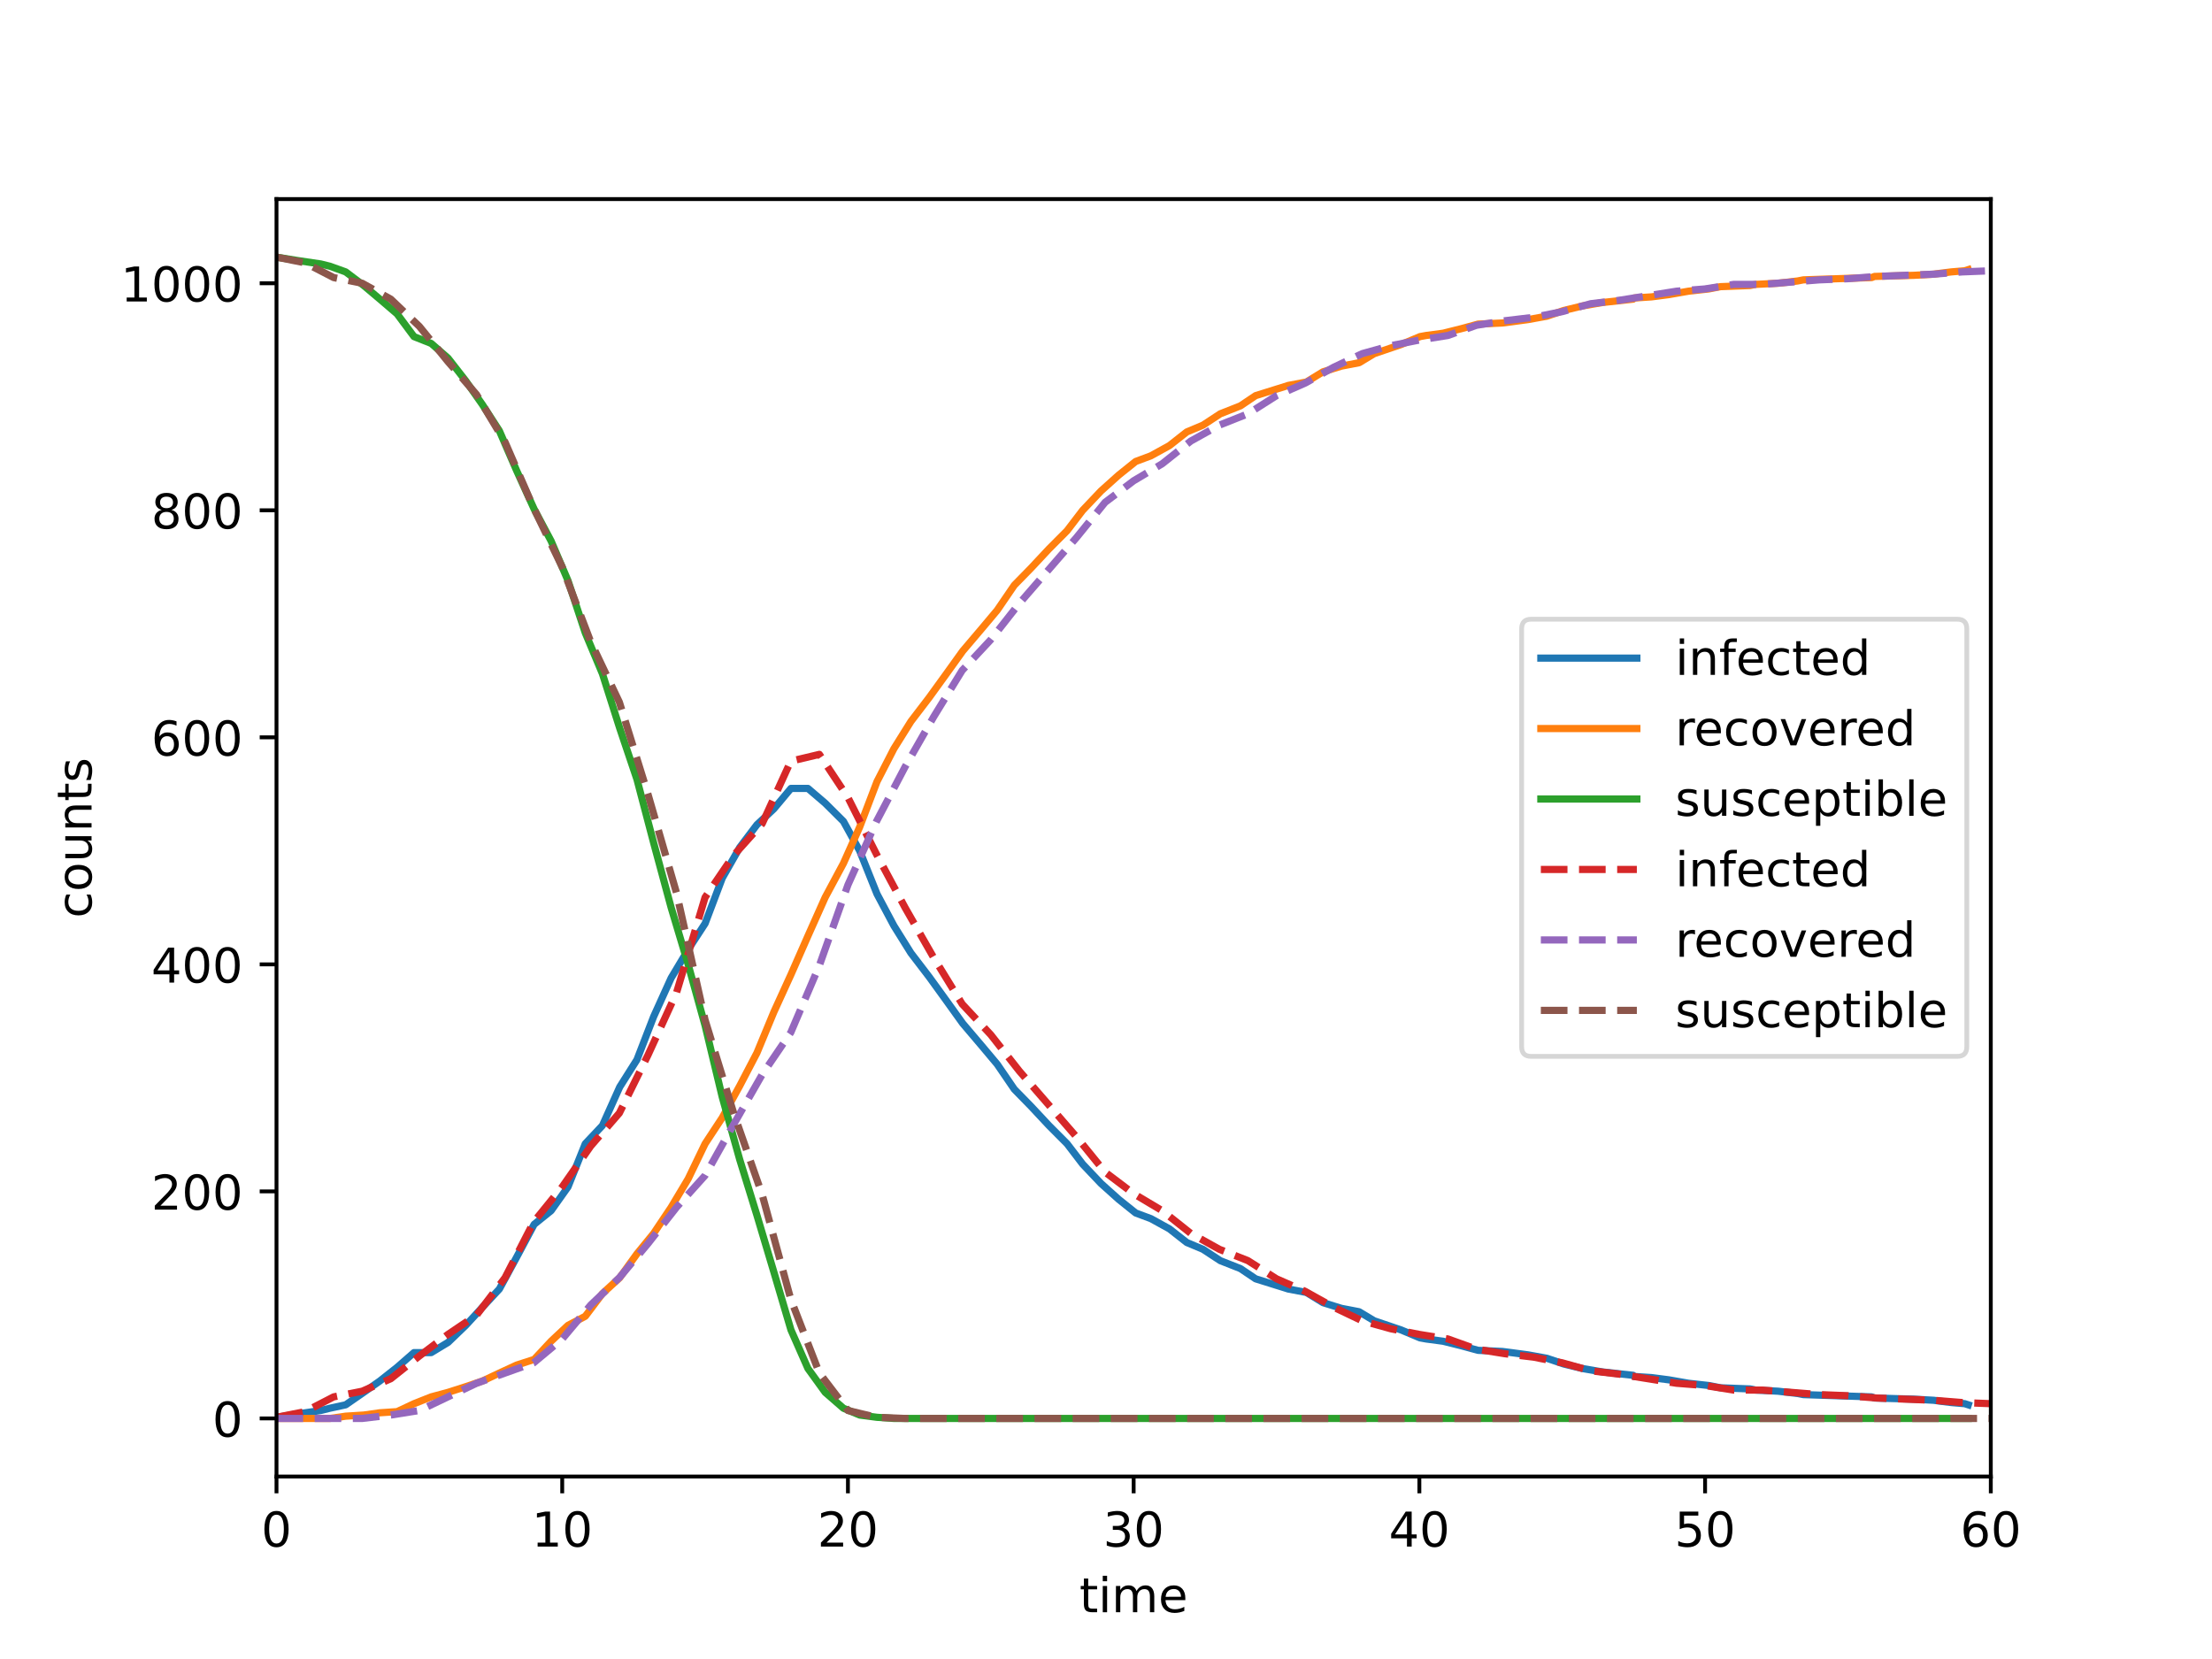 <?xml version="1.0" encoding="utf-8" standalone="no"?>
<!DOCTYPE svg PUBLIC "-//W3C//DTD SVG 1.1//EN"
  "http://www.w3.org/Graphics/SVG/1.1/DTD/svg11.dtd">
<!-- Created with matplotlib (https://matplotlib.org/) -->
<svg height="345.6pt" version="1.1" viewBox="0 0 460.8 345.6" width="460.8pt" xmlns="http://www.w3.org/2000/svg" xmlns:xlink="http://www.w3.org/1999/xlink">
 <defs>
  <style type="text/css">*{stroke-linecap:butt;stroke-linejoin:round;}</style>
 </defs>
 <g id="figure_1">
  <g id="patch_1">
   <path d="M 0 345.6 
L 460.8 345.6 
L 460.8 0 
L 0 0 
z
" style="fill:#ffffff;"/>
  </g>
  <g id="axes_1">
   <g id="patch_2">
    <path d="M 57.6 307.584 
L 414.72 307.584 
L 414.72 41.472 
L 57.6 41.472 
z
" style="fill:#ffffff;"/>
   </g>
   <g id="matplotlib.axis_1">
    <g id="xtick_1">
     <g id="line2d_1">
      <defs>
       <path d="M 0 0 
L 0 3.5 
" id="m0583a6745d" style="stroke:#000000;stroke-width:0.8;"/>
      </defs>
      <g>
       <use style="stroke:#000000;stroke-width:0.8;" x="57.6" xlink:href="#m0583a6745d" y="307.584"/>
      </g>
     </g>
     <g id="text_1">
      <!-- 0 -->
      <g transform="translate(54.419 322.182)scale(0.1 -0.1)">
       <defs>
        <path d="M 31.781 66.406 
Q 24.172 66.406 20.328 58.906 
Q 16.5 51.422 16.5 36.375 
Q 16.5 21.391 20.328 13.891 
Q 24.172 6.391 31.781 6.391 
Q 39.453 6.391 43.281 13.891 
Q 47.125 21.391 47.125 36.375 
Q 47.125 51.422 43.281 58.906 
Q 39.453 66.406 31.781 66.406 
z
M 31.781 74.219 
Q 44.047 74.219 50.516 64.516 
Q 56.984 54.828 56.984 36.375 
Q 56.984 17.969 50.516 8.266 
Q 44.047 -1.422 31.781 -1.422 
Q 19.531 -1.422 13.062 8.266 
Q 6.594 17.969 6.594 36.375 
Q 6.594 54.828 13.062 64.516 
Q 19.531 74.219 31.781 74.219 
z
" id="DejaVuSans-48"/>
       </defs>
       <use xlink:href="#DejaVuSans-48"/>
      </g>
     </g>
    </g>
    <g id="xtick_2">
     <g id="line2d_2">
      <g>
       <use style="stroke:#000000;stroke-width:0.8;" x="117.12" xlink:href="#m0583a6745d" y="307.584"/>
      </g>
     </g>
     <g id="text_2">
      <!-- 10 -->
      <g transform="translate(110.757 322.182)scale(0.1 -0.1)">
       <defs>
        <path d="M 12.406 8.297 
L 28.516 8.297 
L 28.516 63.922 
L 10.984 60.406 
L 10.984 69.391 
L 28.422 72.906 
L 38.281 72.906 
L 38.281 8.297 
L 54.391 8.297 
L 54.391 0 
L 12.406 0 
z
" id="DejaVuSans-49"/>
       </defs>
       <use xlink:href="#DejaVuSans-49"/>
       <use x="63.623" xlink:href="#DejaVuSans-48"/>
      </g>
     </g>
    </g>
    <g id="xtick_3">
     <g id="line2d_3">
      <g>
       <use style="stroke:#000000;stroke-width:0.8;" x="176.64" xlink:href="#m0583a6745d" y="307.584"/>
      </g>
     </g>
     <g id="text_3">
      <!-- 20 -->
      <g transform="translate(170.278 322.182)scale(0.1 -0.1)">
       <defs>
        <path d="M 19.188 8.297 
L 53.609 8.297 
L 53.609 0 
L 7.328 0 
L 7.328 8.297 
Q 12.938 14.109 22.625 23.891 
Q 32.328 33.688 34.812 36.531 
Q 39.547 41.844 41.422 45.531 
Q 43.312 49.219 43.312 52.781 
Q 43.312 58.594 39.234 62.25 
Q 35.156 65.922 28.609 65.922 
Q 23.969 65.922 18.812 64.312 
Q 13.672 62.703 7.812 59.422 
L 7.812 69.391 
Q 13.766 71.781 18.938 73 
Q 24.125 74.219 28.422 74.219 
Q 39.75 74.219 46.484 68.547 
Q 53.219 62.891 53.219 53.422 
Q 53.219 48.922 51.531 44.891 
Q 49.859 40.875 45.406 35.406 
Q 44.188 33.984 37.641 27.219 
Q 31.109 20.453 19.188 8.297 
z
" id="DejaVuSans-50"/>
       </defs>
       <use xlink:href="#DejaVuSans-50"/>
       <use x="63.623" xlink:href="#DejaVuSans-48"/>
      </g>
     </g>
    </g>
    <g id="xtick_4">
     <g id="line2d_4">
      <g>
       <use style="stroke:#000000;stroke-width:0.8;" x="236.16" xlink:href="#m0583a6745d" y="307.584"/>
      </g>
     </g>
     <g id="text_4">
      <!-- 30 -->
      <g transform="translate(229.798 322.182)scale(0.1 -0.1)">
       <defs>
        <path d="M 40.578 39.312 
Q 47.656 37.797 51.625 33 
Q 55.609 28.219 55.609 21.188 
Q 55.609 10.406 48.188 4.484 
Q 40.766 -1.422 27.094 -1.422 
Q 22.516 -1.422 17.656 -0.516 
Q 12.797 0.391 7.625 2.203 
L 7.625 11.719 
Q 11.719 9.328 16.594 8.109 
Q 21.484 6.891 26.812 6.891 
Q 36.078 6.891 40.938 10.547 
Q 45.797 14.203 45.797 21.188 
Q 45.797 27.641 41.281 31.266 
Q 36.766 34.906 28.719 34.906 
L 20.219 34.906 
L 20.219 43.016 
L 29.109 43.016 
Q 36.375 43.016 40.234 45.922 
Q 44.094 48.828 44.094 54.297 
Q 44.094 59.906 40.109 62.906 
Q 36.141 65.922 28.719 65.922 
Q 24.656 65.922 20.016 65.031 
Q 15.375 64.156 9.812 62.312 
L 9.812 71.094 
Q 15.438 72.656 20.344 73.438 
Q 25.25 74.219 29.594 74.219 
Q 40.828 74.219 47.359 69.109 
Q 53.906 64.016 53.906 55.328 
Q 53.906 49.266 50.438 45.094 
Q 46.969 40.922 40.578 39.312 
z
" id="DejaVuSans-51"/>
       </defs>
       <use xlink:href="#DejaVuSans-51"/>
       <use x="63.623" xlink:href="#DejaVuSans-48"/>
      </g>
     </g>
    </g>
    <g id="xtick_5">
     <g id="line2d_5">
      <g>
       <use style="stroke:#000000;stroke-width:0.8;" x="295.68" xlink:href="#m0583a6745d" y="307.584"/>
      </g>
     </g>
     <g id="text_5">
      <!-- 40 -->
      <g transform="translate(289.317 322.182)scale(0.1 -0.1)">
       <defs>
        <path d="M 37.797 64.312 
L 12.891 25.391 
L 37.797 25.391 
z
M 35.203 72.906 
L 47.609 72.906 
L 47.609 25.391 
L 58.016 25.391 
L 58.016 17.188 
L 47.609 17.188 
L 47.609 0 
L 37.797 0 
L 37.797 17.188 
L 4.891 17.188 
L 4.891 26.703 
z
" id="DejaVuSans-52"/>
       </defs>
       <use xlink:href="#DejaVuSans-52"/>
       <use x="63.623" xlink:href="#DejaVuSans-48"/>
      </g>
     </g>
    </g>
    <g id="xtick_6">
     <g id="line2d_6">
      <g>
       <use style="stroke:#000000;stroke-width:0.8;" x="355.2" xlink:href="#m0583a6745d" y="307.584"/>
      </g>
     </g>
     <g id="text_6">
      <!-- 50 -->
      <g transform="translate(348.837 322.182)scale(0.1 -0.1)">
       <defs>
        <path d="M 10.797 72.906 
L 49.516 72.906 
L 49.516 64.594 
L 19.828 64.594 
L 19.828 46.734 
Q 21.969 47.469 24.109 47.828 
Q 26.266 48.188 28.422 48.188 
Q 40.625 48.188 47.75 41.5 
Q 54.891 34.812 54.891 23.391 
Q 54.891 11.625 47.562 5.094 
Q 40.234 -1.422 26.906 -1.422 
Q 22.312 -1.422 17.547 -0.641 
Q 12.797 0.141 7.719 1.703 
L 7.719 11.625 
Q 12.109 9.234 16.797 8.062 
Q 21.484 6.891 26.703 6.891 
Q 35.156 6.891 40.078 11.328 
Q 45.016 15.766 45.016 23.391 
Q 45.016 31 40.078 35.438 
Q 35.156 39.891 26.703 39.891 
Q 22.75 39.891 18.812 39.016 
Q 14.891 38.141 10.797 36.281 
z
" id="DejaVuSans-53"/>
       </defs>
       <use xlink:href="#DejaVuSans-53"/>
       <use x="63.623" xlink:href="#DejaVuSans-48"/>
      </g>
     </g>
    </g>
    <g id="xtick_7">
     <g id="line2d_7">
      <g>
       <use style="stroke:#000000;stroke-width:0.8;" x="414.72" xlink:href="#m0583a6745d" y="307.584"/>
      </g>
     </g>
     <g id="text_7">
      <!-- 60 -->
      <g transform="translate(408.358 322.182)scale(0.1 -0.1)">
       <defs>
        <path d="M 33.016 40.375 
Q 26.375 40.375 22.484 35.828 
Q 18.609 31.297 18.609 23.391 
Q 18.609 15.531 22.484 10.953 
Q 26.375 6.391 33.016 6.391 
Q 39.656 6.391 43.531 10.953 
Q 47.406 15.531 47.406 23.391 
Q 47.406 31.297 43.531 35.828 
Q 39.656 40.375 33.016 40.375 
z
M 52.594 71.297 
L 52.594 62.312 
Q 48.875 64.062 45.094 64.984 
Q 41.312 65.922 37.594 65.922 
Q 27.828 65.922 22.672 59.328 
Q 17.531 52.734 16.797 39.406 
Q 19.672 43.656 24.016 45.922 
Q 28.375 48.188 33.594 48.188 
Q 44.578 48.188 50.953 41.516 
Q 57.328 34.859 57.328 23.391 
Q 57.328 12.156 50.688 5.359 
Q 44.047 -1.422 33.016 -1.422 
Q 20.359 -1.422 13.672 8.266 
Q 6.984 17.969 6.984 36.375 
Q 6.984 53.656 15.188 63.938 
Q 23.391 74.219 37.203 74.219 
Q 40.922 74.219 44.703 73.484 
Q 48.484 72.75 52.594 71.297 
z
" id="DejaVuSans-54"/>
       </defs>
       <use xlink:href="#DejaVuSans-54"/>
       <use x="63.623" xlink:href="#DejaVuSans-48"/>
      </g>
     </g>
    </g>
    <g id="text_8">
     <!-- time -->
     <g transform="translate(224.864 335.861)scale(0.1 -0.1)">
      <defs>
       <path d="M 18.312 70.219 
L 18.312 54.688 
L 36.812 54.688 
L 36.812 47.703 
L 18.312 47.703 
L 18.312 18.016 
Q 18.312 11.328 20.141 9.422 
Q 21.969 7.516 27.594 7.516 
L 36.812 7.516 
L 36.812 0 
L 27.594 0 
Q 17.188 0 13.234 3.875 
Q 9.281 7.766 9.281 18.016 
L 9.281 47.703 
L 2.688 47.703 
L 2.688 54.688 
L 9.281 54.688 
L 9.281 70.219 
z
" id="DejaVuSans-116"/>
       <path d="M 9.422 54.688 
L 18.406 54.688 
L 18.406 0 
L 9.422 0 
z
M 9.422 75.984 
L 18.406 75.984 
L 18.406 64.594 
L 9.422 64.594 
z
" id="DejaVuSans-105"/>
       <path d="M 52 44.188 
Q 55.375 50.25 60.062 53.125 
Q 64.75 56 71.094 56 
Q 79.641 56 84.281 50.016 
Q 88.922 44.047 88.922 33.016 
L 88.922 0 
L 79.891 0 
L 79.891 32.719 
Q 79.891 40.578 77.094 44.375 
Q 74.312 48.188 68.609 48.188 
Q 61.625 48.188 57.562 43.547 
Q 53.516 38.922 53.516 30.906 
L 53.516 0 
L 44.484 0 
L 44.484 32.719 
Q 44.484 40.625 41.703 44.406 
Q 38.922 48.188 33.109 48.188 
Q 26.219 48.188 22.156 43.531 
Q 18.109 38.875 18.109 30.906 
L 18.109 0 
L 9.078 0 
L 9.078 54.688 
L 18.109 54.688 
L 18.109 46.188 
Q 21.188 51.219 25.484 53.609 
Q 29.781 56 35.688 56 
Q 41.656 56 45.828 52.969 
Q 50 49.953 52 44.188 
z
" id="DejaVuSans-109"/>
       <path d="M 56.203 29.594 
L 56.203 25.203 
L 14.891 25.203 
Q 15.484 15.922 20.484 11.062 
Q 25.484 6.203 34.422 6.203 
Q 39.594 6.203 44.453 7.469 
Q 49.312 8.734 54.109 11.281 
L 54.109 2.781 
Q 49.266 0.734 44.188 -0.344 
Q 39.109 -1.422 33.891 -1.422 
Q 20.797 -1.422 13.156 6.188 
Q 5.516 13.812 5.516 26.812 
Q 5.516 40.234 12.766 48.109 
Q 20.016 56 32.328 56 
Q 43.359 56 49.781 48.891 
Q 56.203 41.797 56.203 29.594 
z
M 47.219 32.234 
Q 47.125 39.594 43.094 43.984 
Q 39.062 48.391 32.422 48.391 
Q 24.906 48.391 20.391 44.141 
Q 15.875 39.891 15.188 32.172 
z
" id="DejaVuSans-101"/>
      </defs>
      <use xlink:href="#DejaVuSans-116"/>
      <use x="39.209" xlink:href="#DejaVuSans-105"/>
      <use x="66.992" xlink:href="#DejaVuSans-109"/>
      <use x="164.404" xlink:href="#DejaVuSans-101"/>
     </g>
    </g>
   </g>
   <g id="matplotlib.axis_2">
    <g id="ytick_1">
     <g id="line2d_8">
      <defs>
       <path d="M 0 0 
L -3.5 0 
" id="m71b206e8e5" style="stroke:#000000;stroke-width:0.8;"/>
      </defs>
      <g>
       <use style="stroke:#000000;stroke-width:0.8;" x="57.6" xlink:href="#m71b206e8e5" y="295.488"/>
      </g>
     </g>
     <g id="text_9">
      <!-- 0 -->
      <g transform="translate(44.237 299.287)scale(0.1 -0.1)">
       <use xlink:href="#DejaVuSans-48"/>
      </g>
     </g>
    </g>
    <g id="ytick_2">
     <g id="line2d_9">
      <g>
       <use style="stroke:#000000;stroke-width:0.8;" x="57.6" xlink:href="#m71b206e8e5" y="248.192"/>
      </g>
     </g>
     <g id="text_10">
      <!-- 200 -->
      <g transform="translate(31.512 251.991)scale(0.1 -0.1)">
       <use xlink:href="#DejaVuSans-50"/>
       <use x="63.623" xlink:href="#DejaVuSans-48"/>
       <use x="127.246" xlink:href="#DejaVuSans-48"/>
      </g>
     </g>
    </g>
    <g id="ytick_3">
     <g id="line2d_10">
      <g>
       <use style="stroke:#000000;stroke-width:0.8;" x="57.6" xlink:href="#m71b206e8e5" y="200.896"/>
      </g>
     </g>
     <g id="text_11">
      <!-- 400 -->
      <g transform="translate(31.512 204.695)scale(0.1 -0.1)">
       <use xlink:href="#DejaVuSans-52"/>
       <use x="63.623" xlink:href="#DejaVuSans-48"/>
       <use x="127.246" xlink:href="#DejaVuSans-48"/>
      </g>
     </g>
    </g>
    <g id="ytick_4">
     <g id="line2d_11">
      <g>
       <use style="stroke:#000000;stroke-width:0.8;" x="57.6" xlink:href="#m71b206e8e5" y="153.599"/>
      </g>
     </g>
     <g id="text_12">
      <!-- 600 -->
      <g transform="translate(31.512 157.399)scale(0.1 -0.1)">
       <use xlink:href="#DejaVuSans-54"/>
       <use x="63.623" xlink:href="#DejaVuSans-48"/>
       <use x="127.246" xlink:href="#DejaVuSans-48"/>
      </g>
     </g>
    </g>
    <g id="ytick_5">
     <g id="line2d_12">
      <g>
       <use style="stroke:#000000;stroke-width:0.8;" x="57.6" xlink:href="#m71b206e8e5" y="106.303"/>
      </g>
     </g>
     <g id="text_13">
      <!-- 800 -->
      <g transform="translate(31.512 110.102)scale(0.1 -0.1)">
       <defs>
        <path d="M 31.781 34.625 
Q 24.75 34.625 20.719 30.859 
Q 16.703 27.094 16.703 20.516 
Q 16.703 13.922 20.719 10.156 
Q 24.75 6.391 31.781 6.391 
Q 38.812 6.391 42.859 10.172 
Q 46.922 13.969 46.922 20.516 
Q 46.922 27.094 42.891 30.859 
Q 38.875 34.625 31.781 34.625 
z
M 21.922 38.812 
Q 15.578 40.375 12.031 44.719 
Q 8.5 49.078 8.5 55.328 
Q 8.5 64.062 14.719 69.141 
Q 20.953 74.219 31.781 74.219 
Q 42.672 74.219 48.875 69.141 
Q 55.078 64.062 55.078 55.328 
Q 55.078 49.078 51.531 44.719 
Q 48 40.375 41.703 38.812 
Q 48.828 37.156 52.797 32.312 
Q 56.781 27.484 56.781 20.516 
Q 56.781 9.906 50.312 4.234 
Q 43.844 -1.422 31.781 -1.422 
Q 19.734 -1.422 13.25 4.234 
Q 6.781 9.906 6.781 20.516 
Q 6.781 27.484 10.781 32.312 
Q 14.797 37.156 21.922 38.812 
z
M 18.312 54.391 
Q 18.312 48.734 21.844 45.562 
Q 25.391 42.391 31.781 42.391 
Q 38.141 42.391 41.719 45.562 
Q 45.312 48.734 45.312 54.391 
Q 45.312 60.062 41.719 63.234 
Q 38.141 66.406 31.781 66.406 
Q 25.391 66.406 21.844 63.234 
Q 18.312 60.062 18.312 54.391 
z
" id="DejaVuSans-56"/>
       </defs>
       <use xlink:href="#DejaVuSans-56"/>
       <use x="63.623" xlink:href="#DejaVuSans-48"/>
       <use x="127.246" xlink:href="#DejaVuSans-48"/>
      </g>
     </g>
    </g>
    <g id="ytick_6">
     <g id="line2d_13">
      <g>
       <use style="stroke:#000000;stroke-width:0.8;" x="57.6" xlink:href="#m71b206e8e5" y="59.007"/>
      </g>
     </g>
     <g id="text_14">
      <!-- 1000 -->
      <g transform="translate(25.15 62.806)scale(0.1 -0.1)">
       <use xlink:href="#DejaVuSans-49"/>
       <use x="63.623" xlink:href="#DejaVuSans-48"/>
       <use x="127.246" xlink:href="#DejaVuSans-48"/>
       <use x="190.869" xlink:href="#DejaVuSans-48"/>
      </g>
     </g>
    </g>
    <g id="text_15">
     <!-- counts -->
     <g transform="translate(19.07 191.239)rotate(-90)scale(0.1 -0.1)">
      <defs>
       <path d="M 48.781 52.594 
L 48.781 44.188 
Q 44.969 46.297 41.141 47.344 
Q 37.312 48.391 33.406 48.391 
Q 24.656 48.391 19.812 42.844 
Q 14.984 37.312 14.984 27.297 
Q 14.984 17.281 19.812 11.734 
Q 24.656 6.203 33.406 6.203 
Q 37.312 6.203 41.141 7.25 
Q 44.969 8.297 48.781 10.406 
L 48.781 2.094 
Q 45.016 0.344 40.984 -0.531 
Q 36.969 -1.422 32.422 -1.422 
Q 20.062 -1.422 12.781 6.344 
Q 5.516 14.109 5.516 27.297 
Q 5.516 40.672 12.859 48.328 
Q 20.219 56 33.016 56 
Q 37.156 56 41.109 55.141 
Q 45.062 54.297 48.781 52.594 
z
" id="DejaVuSans-99"/>
       <path d="M 30.609 48.391 
Q 23.391 48.391 19.188 42.75 
Q 14.984 37.109 14.984 27.297 
Q 14.984 17.484 19.156 11.844 
Q 23.344 6.203 30.609 6.203 
Q 37.797 6.203 41.984 11.859 
Q 46.188 17.531 46.188 27.297 
Q 46.188 37.016 41.984 42.703 
Q 37.797 48.391 30.609 48.391 
z
M 30.609 56 
Q 42.328 56 49.016 48.375 
Q 55.719 40.766 55.719 27.297 
Q 55.719 13.875 49.016 6.219 
Q 42.328 -1.422 30.609 -1.422 
Q 18.844 -1.422 12.172 6.219 
Q 5.516 13.875 5.516 27.297 
Q 5.516 40.766 12.172 48.375 
Q 18.844 56 30.609 56 
z
" id="DejaVuSans-111"/>
       <path d="M 8.5 21.578 
L 8.5 54.688 
L 17.484 54.688 
L 17.484 21.922 
Q 17.484 14.156 20.5 10.266 
Q 23.531 6.391 29.594 6.391 
Q 36.859 6.391 41.078 11.031 
Q 45.312 15.672 45.312 23.688 
L 45.312 54.688 
L 54.297 54.688 
L 54.297 0 
L 45.312 0 
L 45.312 8.406 
Q 42.047 3.422 37.719 1 
Q 33.406 -1.422 27.688 -1.422 
Q 18.266 -1.422 13.375 4.438 
Q 8.5 10.297 8.5 21.578 
z
M 31.109 56 
z
" id="DejaVuSans-117"/>
       <path d="M 54.891 33.016 
L 54.891 0 
L 45.906 0 
L 45.906 32.719 
Q 45.906 40.484 42.875 44.328 
Q 39.844 48.188 33.797 48.188 
Q 26.516 48.188 22.312 43.547 
Q 18.109 38.922 18.109 30.906 
L 18.109 0 
L 9.078 0 
L 9.078 54.688 
L 18.109 54.688 
L 18.109 46.188 
Q 21.344 51.125 25.703 53.562 
Q 30.078 56 35.797 56 
Q 45.219 56 50.047 50.172 
Q 54.891 44.344 54.891 33.016 
z
" id="DejaVuSans-110"/>
       <path d="M 44.281 53.078 
L 44.281 44.578 
Q 40.484 46.531 36.375 47.5 
Q 32.281 48.484 27.875 48.484 
Q 21.188 48.484 17.844 46.438 
Q 14.5 44.391 14.5 40.281 
Q 14.5 37.156 16.891 35.375 
Q 19.281 33.594 26.516 31.984 
L 29.594 31.297 
Q 39.156 29.25 43.188 25.516 
Q 47.219 21.781 47.219 15.094 
Q 47.219 7.469 41.188 3.016 
Q 35.156 -1.422 24.609 -1.422 
Q 20.219 -1.422 15.453 -0.562 
Q 10.688 0.297 5.422 2 
L 5.422 11.281 
Q 10.406 8.688 15.234 7.391 
Q 20.062 6.109 24.812 6.109 
Q 31.156 6.109 34.562 8.281 
Q 37.984 10.453 37.984 14.406 
Q 37.984 18.062 35.516 20.016 
Q 33.062 21.969 24.703 23.781 
L 21.578 24.516 
Q 13.234 26.266 9.516 29.906 
Q 5.812 33.547 5.812 39.891 
Q 5.812 47.609 11.281 51.797 
Q 16.75 56 26.812 56 
Q 31.781 56 36.172 55.266 
Q 40.578 54.547 44.281 53.078 
z
" id="DejaVuSans-115"/>
      </defs>
      <use xlink:href="#DejaVuSans-99"/>
      <use x="54.98" xlink:href="#DejaVuSans-111"/>
      <use x="116.162" xlink:href="#DejaVuSans-117"/>
      <use x="179.541" xlink:href="#DejaVuSans-110"/>
      <use x="242.92" xlink:href="#DejaVuSans-116"/>
      <use x="282.129" xlink:href="#DejaVuSans-115"/>
     </g>
    </g>
   </g>
   <g id="line2d_14">
    <path clip-path="url(#p6875fa2bc9)" d="M 57.6 295.252 
L 62.017 294.542 
L 66.813 293.833 
L 68.725 293.36 
L 72.014 292.65 
L 75.766 290.049 
L 79.133 287.684 
L 82.724 284.846 
L 86.245 281.772 
L 89.825 281.772 
L 93.341 279.644 
L 97.029 276.097 
L 100.512 272.313 
L 104.03 268.529 
L 107.618 261.908 
L 111.275 255.05 
L 114.799 252.212 
L 118.328 247.246 
L 121.925 238.26 
L 125.495 234.476 
L 129.103 226.436 
L 132.688 220.76 
L 136.168 211.774 
L 139.813 203.733 
L 143.351 197.821 
L 146.887 192.382 
L 150.463 182.923 
L 154.1 176.538 
L 157.68 171.808 
L 161.207 168.498 
L 164.769 164.241 
L 168.307 164.241 
L 171.898 167.315 
L 175.702 171.099 
L 179.09 177.248 
L 182.694 186.234 
L 186.217 192.855 
L 189.762 198.531 
L 193.559 203.497 
L 196.983 208.227 
L 200.55 213.193 
L 204.567 217.922 
L 207.742 221.706 
L 211.3 226.909 
L 214.767 230.456 
L 218.525 234.476 
L 222.291 238.26 
L 225.545 242.516 
L 229.356 246.536 
L 233.044 249.847 
L 236.582 252.685 
L 239.755 253.867 
L 243.617 255.996 
L 247.225 258.833 
L 250.605 260.252 
L 254.21 262.617 
L 258.406 264.273 
L 261.571 266.401 
L 267.633 268.293 
L 268.371 268.529 
L 272.145 269.239 
L 275.607 271.367 
L 279.441 272.549 
L 283.13 273.259 
L 286.276 275.151 
L 291.855 277.042 
L 295.802 278.698 
L 297.088 278.934 
L 300.637 279.407 
L 304.432 280.353 
L 307.901 281.299 
L 312.975 281.536 
L 314.828 281.772 
L 318.334 282.245 
L 322.249 282.955 
L 325.734 284.137 
L 329.622 285.083 
L 333.76 285.792 
L 340.216 286.502 
L 340.405 286.738 
L 344.032 286.975 
L 347.666 287.448 
L 351.736 288.157 
L 355.978 288.63 
L 358.404 289.103 
L 364.568 289.339 
L 365.714 289.576 
L 370.413 289.812 
L 374.467 290.285 
L 375.688 290.522 
L 389.903 290.995 
L 390.49 291.231 
L 398.686 291.468 
L 402.845 291.704 
L 404.564 291.941 
L 406.503 292.177 
L 409.287 292.414 
L 410.028 292.65 
" style="fill:none;stroke:#1f77b4;stroke-linecap:square;stroke-width:1.5;"/>
   </g>
   <g id="line2d_15">
    <path clip-path="url(#p6875fa2bc9)" d="M 57.6 295.488 
L 62.017 295.488 
L 66.813 295.488 
L 68.725 295.488 
L 72.014 295.015 
L 75.766 294.779 
L 79.133 294.306 
L 82.724 294.069 
L 86.245 292.414 
L 89.825 290.995 
L 93.341 290.049 
L 97.029 288.867 
L 100.512 287.684 
L 104.03 286.029 
L 107.618 284.373 
L 111.275 283.191 
L 114.799 279.407 
L 118.328 276.097 
L 121.925 274.205 
L 125.495 269.475 
L 129.103 266.164 
L 132.688 261.198 
L 136.168 256.942 
L 139.813 251.503 
L 143.351 245.591 
L 146.887 238.26 
L 150.463 232.821 
L 154.1 226.199 
L 157.68 219.341 
L 161.207 210.828 
L 164.769 203.024 
L 168.307 194.984 
L 171.898 186.943 
L 175.702 179.849 
L 179.09 172.281 
L 182.694 162.822 
L 186.217 155.964 
L 189.762 150.289 
L 193.559 145.323 
L 196.983 140.593 
L 200.55 135.627 
L 204.567 130.897 
L 207.742 127.114 
L 211.3 121.911 
L 214.767 118.364 
L 218.525 114.344 
L 222.291 110.56 
L 225.545 106.303 
L 229.356 102.283 
L 233.044 98.972 
L 236.582 96.135 
L 239.755 94.952 
L 243.617 92.824 
L 247.225 89.986 
L 250.605 88.567 
L 254.21 86.202 
L 258.406 84.547 
L 261.571 82.419 
L 267.633 80.527 
L 268.371 80.29 
L 272.145 79.581 
L 275.607 77.453 
L 279.441 76.27 
L 283.13 75.561 
L 286.276 73.669 
L 291.855 71.777 
L 295.802 70.122 
L 297.088 69.885 
L 300.637 69.412 
L 304.432 68.466 
L 307.901 67.52 
L 312.975 67.284 
L 314.828 67.047 
L 318.334 66.574 
L 322.249 65.865 
L 325.734 64.683 
L 329.622 63.737 
L 333.76 63.027 
L 340.216 62.318 
L 340.405 62.081 
L 344.032 61.845 
L 347.666 61.372 
L 351.736 60.662 
L 355.978 60.189 
L 358.404 59.717 
L 364.568 59.48 
L 365.714 59.244 
L 370.413 59.007 
L 374.467 58.534 
L 375.688 58.298 
L 389.903 57.825 
L 390.49 57.588 
L 398.686 57.352 
L 402.845 57.115 
L 404.564 56.879 
L 406.503 56.642 
L 409.287 56.406 
L 410.028 56.169 
" style="fill:none;stroke:#ff7f0e;stroke-linecap:square;stroke-width:1.5;"/>
   </g>
   <g id="line2d_16">
    <path clip-path="url(#p6875fa2bc9)" d="M 57.6 53.568 
L 62.017 54.277 
L 66.813 54.987 
L 68.725 55.46 
L 72.014 56.642 
L 75.766 59.48 
L 79.133 62.318 
L 82.724 65.392 
L 86.245 70.122 
L 89.825 71.541 
L 93.341 74.615 
L 97.029 79.344 
L 100.512 84.311 
L 104.03 89.75 
L 107.618 98.026 
L 111.275 106.067 
L 114.799 112.688 
L 118.328 120.965 
L 121.925 131.843 
L 125.495 140.357 
L 129.103 151.708 
L 132.688 162.349 
L 136.168 175.592 
L 139.813 189.072 
L 143.351 200.896 
L 146.887 213.666 
L 150.463 228.564 
L 154.1 241.57 
L 157.68 253.158 
L 161.207 264.982 
L 164.769 277.042 
L 168.307 285.083 
L 171.898 290.049 
L 175.702 293.36 
L 179.09 294.779 
L 182.694 295.252 
L 186.217 295.488 
L 189.762 295.488 
L 193.559 295.488 
L 196.983 295.488 
L 200.55 295.488 
L 204.567 295.488 
L 207.742 295.488 
L 211.3 295.488 
L 214.767 295.488 
L 218.525 295.488 
L 222.291 295.488 
L 225.545 295.488 
L 229.356 295.488 
L 233.044 295.488 
L 236.582 295.488 
L 239.755 295.488 
L 243.617 295.488 
L 247.225 295.488 
L 250.605 295.488 
L 254.21 295.488 
L 258.406 295.488 
L 261.571 295.488 
L 267.633 295.488 
L 268.371 295.488 
L 272.145 295.488 
L 275.607 295.488 
L 279.441 295.488 
L 283.13 295.488 
L 286.276 295.488 
L 291.855 295.488 
L 295.802 295.488 
L 297.088 295.488 
L 300.637 295.488 
L 304.432 295.488 
L 307.901 295.488 
L 312.975 295.488 
L 314.828 295.488 
L 318.334 295.488 
L 322.249 295.488 
L 325.734 295.488 
L 329.622 295.488 
L 333.76 295.488 
L 340.216 295.488 
L 340.405 295.488 
L 344.032 295.488 
L 347.666 295.488 
L 351.736 295.488 
L 355.978 295.488 
L 358.404 295.488 
L 364.568 295.488 
L 365.714 295.488 
L 370.413 295.488 
L 374.467 295.488 
L 375.688 295.488 
L 389.903 295.488 
L 390.49 295.488 
L 398.686 295.488 
L 402.845 295.488 
L 404.564 295.488 
L 406.503 295.488 
L 409.287 295.488 
L 410.028 295.488 
" style="fill:none;stroke:#2ca02c;stroke-linecap:square;stroke-width:1.5;"/>
   </g>
   <g id="line2d_17">
    <path clip-path="url(#p6875fa2bc9)" d="M 57.6 295.252 
L 63.552 294.069 
L 69.504 290.995 
L 75.456 289.812 
L 81.408 287.211 
L 87.36 282.482 
L 93.312 277.988 
L 99.264 273.968 
L 105.216 266.164 
L 111.168 254.577 
L 117.12 247.246 
L 123.072 238.733 
L 129.024 231.875 
L 134.976 219.814 
L 140.928 206.808 
L 146.88 186.943 
L 152.832 178.193 
L 158.784 171.572 
L 164.736 158.566 
L 170.688 157.147 
L 176.64 166.133 
L 182.592 177.957 
L 188.544 189.072 
L 194.496 199.477 
L 200.448 209.172 
L 206.4 215.557 
L 212.352 223.125 
L 218.304 229.983 
L 224.256 236.841 
L 230.208 244.172 
L 236.16 248.665 
L 242.112 252.212 
L 248.064 256.942 
L 254.016 260.252 
L 259.968 262.617 
L 265.92 266.401 
L 271.872 269.002 
L 277.824 272.313 
L 283.776 275.151 
L 289.728 276.806 
L 295.68 277.988 
L 301.632 278.934 
L 307.584 281.063 
L 313.536 282.009 
L 319.488 282.718 
L 325.44 283.9 
L 331.392 285.556 
L 337.344 286.265 
L 343.296 287.211 
L 349.248 288.157 
L 355.2 288.63 
L 361.152 289.576 
L 367.104 289.576 
L 373.056 290.049 
L 379.008 290.522 
L 384.96 290.758 
L 390.912 291.231 
L 396.864 291.468 
L 402.816 291.704 
L 408.768 292.177 
L 414.72 292.414 
L 420.672 292.65 
L 426.624 293.36 
L 432.576 293.36 
L 438.528 293.36 
L 444.48 293.36 
L 450.432 293.596 
L 456.384 293.596 
L 461.8 293.596 
" style="fill:none;stroke:#d62728;stroke-dasharray:5.55,2.4;stroke-dashoffset:0;stroke-width:1.5;"/>
   </g>
   <g id="line2d_18">
    <path clip-path="url(#p6875fa2bc9)" d="M 57.6 295.488 
L 63.552 295.488 
L 69.504 295.488 
L 75.456 295.488 
L 81.408 294.779 
L 87.36 293.833 
L 93.312 290.995 
L 99.264 288.157 
L 105.216 286.029 
L 111.168 283.9 
L 117.12 278.934 
L 123.072 271.84 
L 129.024 266.164 
L 134.976 259.07 
L 140.928 251.503 
L 146.88 244.881 
L 152.832 234.239 
L 158.784 223.834 
L 164.736 215.084 
L 170.688 201.132 
L 176.64 184.342 
L 182.592 171.099 
L 188.544 159.748 
L 194.496 149.343 
L 200.448 139.647 
L 206.4 133.262 
L 212.352 125.695 
L 218.304 118.837 
L 224.256 111.979 
L 230.208 104.648 
L 236.16 100.155 
L 242.112 96.608 
L 248.064 91.878 
L 254.016 88.567 
L 259.968 86.202 
L 265.92 82.419 
L 271.872 79.817 
L 277.824 76.507 
L 283.776 73.669 
L 289.728 72.014 
L 295.68 70.831 
L 301.632 69.885 
L 307.584 67.757 
L 313.536 66.811 
L 319.488 66.101 
L 325.44 64.919 
L 331.392 63.264 
L 337.344 62.554 
L 343.296 61.608 
L 349.248 60.662 
L 355.2 60.189 
L 361.152 59.244 
L 367.104 59.244 
L 373.056 58.771 
L 379.008 58.298 
L 384.96 58.061 
L 390.912 57.588 
L 396.864 57.352 
L 402.816 57.115 
L 408.768 56.642 
L 414.72 56.406 
L 420.672 56.169 
L 426.624 55.46 
L 432.576 55.46 
L 438.528 55.46 
L 444.48 55.46 
L 450.432 55.223 
L 456.384 55.223 
L 461.8 55.223 
" style="fill:none;stroke:#9467bd;stroke-dasharray:5.55,2.4;stroke-dashoffset:0;stroke-width:1.5;"/>
   </g>
   <g id="line2d_19">
    <path clip-path="url(#p6875fa2bc9)" d="M 57.6 53.568 
L 63.552 54.75 
L 69.504 57.825 
L 75.456 59.007 
L 81.408 62.318 
L 87.36 67.993 
L 93.312 75.324 
L 99.264 82.182 
L 105.216 92.114 
L 111.168 105.83 
L 117.12 118.127 
L 123.072 133.735 
L 129.024 146.269 
L 134.976 165.423 
L 140.928 185.997 
L 146.88 212.483 
L 152.832 231.875 
L 158.784 248.901 
L 164.736 270.658 
L 170.688 286.029 
L 176.64 293.833 
L 182.592 295.252 
L 188.544 295.488 
L 194.496 295.488 
L 200.448 295.488 
L 206.4 295.488 
L 212.352 295.488 
L 218.304 295.488 
L 224.256 295.488 
L 230.208 295.488 
L 236.16 295.488 
L 242.112 295.488 
L 248.064 295.488 
L 254.016 295.488 
L 259.968 295.488 
L 265.92 295.488 
L 271.872 295.488 
L 277.824 295.488 
L 283.776 295.488 
L 289.728 295.488 
L 295.68 295.488 
L 301.632 295.488 
L 307.584 295.488 
L 313.536 295.488 
L 319.488 295.488 
L 325.44 295.488 
L 331.392 295.488 
L 337.344 295.488 
L 343.296 295.488 
L 349.248 295.488 
L 355.2 295.488 
L 361.152 295.488 
L 367.104 295.488 
L 373.056 295.488 
L 379.008 295.488 
L 384.96 295.488 
L 390.912 295.488 
L 396.864 295.488 
L 402.816 295.488 
L 408.768 295.488 
L 414.72 295.488 
L 420.672 295.488 
L 426.624 295.488 
L 432.576 295.488 
L 438.528 295.488 
L 444.48 295.488 
L 450.432 295.488 
L 456.384 295.488 
L 461.8 295.488 
" style="fill:none;stroke:#8c564b;stroke-dasharray:5.55,2.4;stroke-dashoffset:0;stroke-width:1.5;"/>
   </g>
   <g id="patch_3">
    <path d="M 57.6 307.584 
L 57.6 41.472 
" style="fill:none;stroke:#000000;stroke-linecap:square;stroke-linejoin:miter;stroke-width:0.8;"/>
   </g>
   <g id="patch_4">
    <path d="M 414.72 307.584 
L 414.72 41.472 
" style="fill:none;stroke:#000000;stroke-linecap:square;stroke-linejoin:miter;stroke-width:0.8;"/>
   </g>
   <g id="patch_5">
    <path d="M 57.6 307.584 
L 414.72 307.584 
" style="fill:none;stroke:#000000;stroke-linecap:square;stroke-linejoin:miter;stroke-width:0.8;"/>
   </g>
   <g id="patch_6">
    <path d="M 57.6 41.472 
L 414.72 41.472 
" style="fill:none;stroke:#000000;stroke-linecap:square;stroke-linejoin:miter;stroke-width:0.8;"/>
   </g>
   <g id="legend_1">
    <g id="patch_7">
     <path d="M 318.986 220.062 
L 407.72 220.062 
Q 409.72 220.062 409.72 218.062 
L 409.72 130.994 
Q 409.72 128.994 407.72 128.994 
L 318.986 128.994 
Q 316.986 128.994 316.986 130.994 
L 316.986 218.062 
Q 316.986 220.062 318.986 220.062 
z
" style="fill:#ffffff;opacity:0.8;stroke:#cccccc;stroke-linejoin:miter;"/>
    </g>
    <g id="line2d_20">
     <path d="M 320.986 137.092 
L 340.986 137.092 
" style="fill:none;stroke:#1f77b4;stroke-linecap:square;stroke-width:1.5;"/>
    </g>
    <g id="line2d_21"/>
    <g id="text_16">
     <!-- infected -->
     <g transform="translate(348.986 140.592)scale(0.1 -0.1)">
      <defs>
       <path d="M 37.109 75.984 
L 37.109 68.5 
L 28.516 68.5 
Q 23.688 68.5 21.797 66.547 
Q 19.922 64.594 19.922 59.516 
L 19.922 54.688 
L 34.719 54.688 
L 34.719 47.703 
L 19.922 47.703 
L 19.922 0 
L 10.891 0 
L 10.891 47.703 
L 2.297 47.703 
L 2.297 54.688 
L 10.891 54.688 
L 10.891 58.5 
Q 10.891 67.625 15.141 71.797 
Q 19.391 75.984 28.609 75.984 
z
" id="DejaVuSans-102"/>
       <path d="M 45.406 46.391 
L 45.406 75.984 
L 54.391 75.984 
L 54.391 0 
L 45.406 0 
L 45.406 8.203 
Q 42.578 3.328 38.25 0.953 
Q 33.938 -1.422 27.875 -1.422 
Q 17.969 -1.422 11.734 6.484 
Q 5.516 14.406 5.516 27.297 
Q 5.516 40.188 11.734 48.094 
Q 17.969 56 27.875 56 
Q 33.938 56 38.25 53.625 
Q 42.578 51.266 45.406 46.391 
z
M 14.797 27.297 
Q 14.797 17.391 18.875 11.75 
Q 22.953 6.109 30.078 6.109 
Q 37.203 6.109 41.297 11.75 
Q 45.406 17.391 45.406 27.297 
Q 45.406 37.203 41.297 42.844 
Q 37.203 48.484 30.078 48.484 
Q 22.953 48.484 18.875 42.844 
Q 14.797 37.203 14.797 27.297 
z
" id="DejaVuSans-100"/>
      </defs>
      <use xlink:href="#DejaVuSans-105"/>
      <use x="27.783" xlink:href="#DejaVuSans-110"/>
      <use x="91.162" xlink:href="#DejaVuSans-102"/>
      <use x="126.367" xlink:href="#DejaVuSans-101"/>
      <use x="187.891" xlink:href="#DejaVuSans-99"/>
      <use x="242.871" xlink:href="#DejaVuSans-116"/>
      <use x="282.08" xlink:href="#DejaVuSans-101"/>
      <use x="343.604" xlink:href="#DejaVuSans-100"/>
     </g>
    </g>
    <g id="line2d_22">
     <path d="M 320.986 151.77 
L 340.986 151.77 
" style="fill:none;stroke:#ff7f0e;stroke-linecap:square;stroke-width:1.5;"/>
    </g>
    <g id="line2d_23"/>
    <g id="text_17">
     <!-- recovered -->
     <g transform="translate(348.986 155.27)scale(0.1 -0.1)">
      <defs>
       <path d="M 41.109 46.297 
Q 39.594 47.172 37.812 47.578 
Q 36.031 48 33.891 48 
Q 26.266 48 22.188 43.047 
Q 18.109 38.094 18.109 28.812 
L 18.109 0 
L 9.078 0 
L 9.078 54.688 
L 18.109 54.688 
L 18.109 46.188 
Q 20.953 51.172 25.484 53.578 
Q 30.031 56 36.531 56 
Q 37.453 56 38.578 55.875 
Q 39.703 55.766 41.062 55.516 
z
" id="DejaVuSans-114"/>
       <path d="M 2.984 54.688 
L 12.5 54.688 
L 29.594 8.797 
L 46.688 54.688 
L 56.203 54.688 
L 35.688 0 
L 23.484 0 
z
" id="DejaVuSans-118"/>
      </defs>
      <use xlink:href="#DejaVuSans-114"/>
      <use x="38.863" xlink:href="#DejaVuSans-101"/>
      <use x="100.387" xlink:href="#DejaVuSans-99"/>
      <use x="155.367" xlink:href="#DejaVuSans-111"/>
      <use x="216.549" xlink:href="#DejaVuSans-118"/>
      <use x="275.729" xlink:href="#DejaVuSans-101"/>
      <use x="337.252" xlink:href="#DejaVuSans-114"/>
      <use x="376.115" xlink:href="#DejaVuSans-101"/>
      <use x="437.639" xlink:href="#DejaVuSans-100"/>
     </g>
    </g>
    <g id="line2d_24">
     <path d="M 320.986 166.448 
L 340.986 166.448 
" style="fill:none;stroke:#2ca02c;stroke-linecap:square;stroke-width:1.5;"/>
    </g>
    <g id="line2d_25"/>
    <g id="text_18">
     <!-- susceptible -->
     <g transform="translate(348.986 169.948)scale(0.1 -0.1)">
      <defs>
       <path d="M 18.109 8.203 
L 18.109 -20.797 
L 9.078 -20.797 
L 9.078 54.688 
L 18.109 54.688 
L 18.109 46.391 
Q 20.953 51.266 25.266 53.625 
Q 29.594 56 35.594 56 
Q 45.562 56 51.781 48.094 
Q 58.016 40.188 58.016 27.297 
Q 58.016 14.406 51.781 6.484 
Q 45.562 -1.422 35.594 -1.422 
Q 29.594 -1.422 25.266 0.953 
Q 20.953 3.328 18.109 8.203 
z
M 48.688 27.297 
Q 48.688 37.203 44.609 42.844 
Q 40.531 48.484 33.406 48.484 
Q 26.266 48.484 22.188 42.844 
Q 18.109 37.203 18.109 27.297 
Q 18.109 17.391 22.188 11.75 
Q 26.266 6.109 33.406 6.109 
Q 40.531 6.109 44.609 11.75 
Q 48.688 17.391 48.688 27.297 
z
" id="DejaVuSans-112"/>
       <path d="M 48.688 27.297 
Q 48.688 37.203 44.609 42.844 
Q 40.531 48.484 33.406 48.484 
Q 26.266 48.484 22.188 42.844 
Q 18.109 37.203 18.109 27.297 
Q 18.109 17.391 22.188 11.75 
Q 26.266 6.109 33.406 6.109 
Q 40.531 6.109 44.609 11.75 
Q 48.688 17.391 48.688 27.297 
z
M 18.109 46.391 
Q 20.953 51.266 25.266 53.625 
Q 29.594 56 35.594 56 
Q 45.562 56 51.781 48.094 
Q 58.016 40.188 58.016 27.297 
Q 58.016 14.406 51.781 6.484 
Q 45.562 -1.422 35.594 -1.422 
Q 29.594 -1.422 25.266 0.953 
Q 20.953 3.328 18.109 8.203 
L 18.109 0 
L 9.078 0 
L 9.078 75.984 
L 18.109 75.984 
z
" id="DejaVuSans-98"/>
       <path d="M 9.422 75.984 
L 18.406 75.984 
L 18.406 0 
L 9.422 0 
z
" id="DejaVuSans-108"/>
      </defs>
      <use xlink:href="#DejaVuSans-115"/>
      <use x="52.1" xlink:href="#DejaVuSans-117"/>
      <use x="115.479" xlink:href="#DejaVuSans-115"/>
      <use x="167.578" xlink:href="#DejaVuSans-99"/>
      <use x="222.559" xlink:href="#DejaVuSans-101"/>
      <use x="284.082" xlink:href="#DejaVuSans-112"/>
      <use x="347.559" xlink:href="#DejaVuSans-116"/>
      <use x="386.768" xlink:href="#DejaVuSans-105"/>
      <use x="414.551" xlink:href="#DejaVuSans-98"/>
      <use x="478.027" xlink:href="#DejaVuSans-108"/>
      <use x="505.811" xlink:href="#DejaVuSans-101"/>
     </g>
    </g>
    <g id="line2d_26">
     <path d="M 320.986 181.126 
L 340.986 181.126 
" style="fill:none;stroke:#d62728;stroke-dasharray:5.55,2.4;stroke-dashoffset:0;stroke-width:1.5;"/>
    </g>
    <g id="line2d_27"/>
    <g id="text_19">
     <!-- infected -->
     <g transform="translate(348.986 184.626)scale(0.1 -0.1)">
      <use xlink:href="#DejaVuSans-105"/>
      <use x="27.783" xlink:href="#DejaVuSans-110"/>
      <use x="91.162" xlink:href="#DejaVuSans-102"/>
      <use x="126.367" xlink:href="#DejaVuSans-101"/>
      <use x="187.891" xlink:href="#DejaVuSans-99"/>
      <use x="242.871" xlink:href="#DejaVuSans-116"/>
      <use x="282.08" xlink:href="#DejaVuSans-101"/>
      <use x="343.604" xlink:href="#DejaVuSans-100"/>
     </g>
    </g>
    <g id="line2d_28">
     <path d="M 320.986 195.805 
L 340.986 195.805 
" style="fill:none;stroke:#9467bd;stroke-dasharray:5.55,2.4;stroke-dashoffset:0;stroke-width:1.5;"/>
    </g>
    <g id="line2d_29"/>
    <g id="text_20">
     <!-- recovered -->
     <g transform="translate(348.986 199.305)scale(0.1 -0.1)">
      <use xlink:href="#DejaVuSans-114"/>
      <use x="38.863" xlink:href="#DejaVuSans-101"/>
      <use x="100.387" xlink:href="#DejaVuSans-99"/>
      <use x="155.367" xlink:href="#DejaVuSans-111"/>
      <use x="216.549" xlink:href="#DejaVuSans-118"/>
      <use x="275.729" xlink:href="#DejaVuSans-101"/>
      <use x="337.252" xlink:href="#DejaVuSans-114"/>
      <use x="376.115" xlink:href="#DejaVuSans-101"/>
      <use x="437.639" xlink:href="#DejaVuSans-100"/>
     </g>
    </g>
    <g id="line2d_30">
     <path d="M 320.986 210.483 
L 340.986 210.483 
" style="fill:none;stroke:#8c564b;stroke-dasharray:5.55,2.4;stroke-dashoffset:0;stroke-width:1.5;"/>
    </g>
    <g id="line2d_31"/>
    <g id="text_21">
     <!-- susceptible -->
     <g transform="translate(348.986 213.983)scale(0.1 -0.1)">
      <use xlink:href="#DejaVuSans-115"/>
      <use x="52.1" xlink:href="#DejaVuSans-117"/>
      <use x="115.479" xlink:href="#DejaVuSans-115"/>
      <use x="167.578" xlink:href="#DejaVuSans-99"/>
      <use x="222.559" xlink:href="#DejaVuSans-101"/>
      <use x="284.082" xlink:href="#DejaVuSans-112"/>
      <use x="347.559" xlink:href="#DejaVuSans-116"/>
      <use x="386.768" xlink:href="#DejaVuSans-105"/>
      <use x="414.551" xlink:href="#DejaVuSans-98"/>
      <use x="478.027" xlink:href="#DejaVuSans-108"/>
      <use x="505.811" xlink:href="#DejaVuSans-101"/>
     </g>
    </g>
   </g>
  </g>
 </g>
 <defs>
  <clipPath id="p6875fa2bc9">
   <rect height="266.112" width="357.12" x="57.6" y="41.472"/>
  </clipPath>
 </defs>
</svg>
